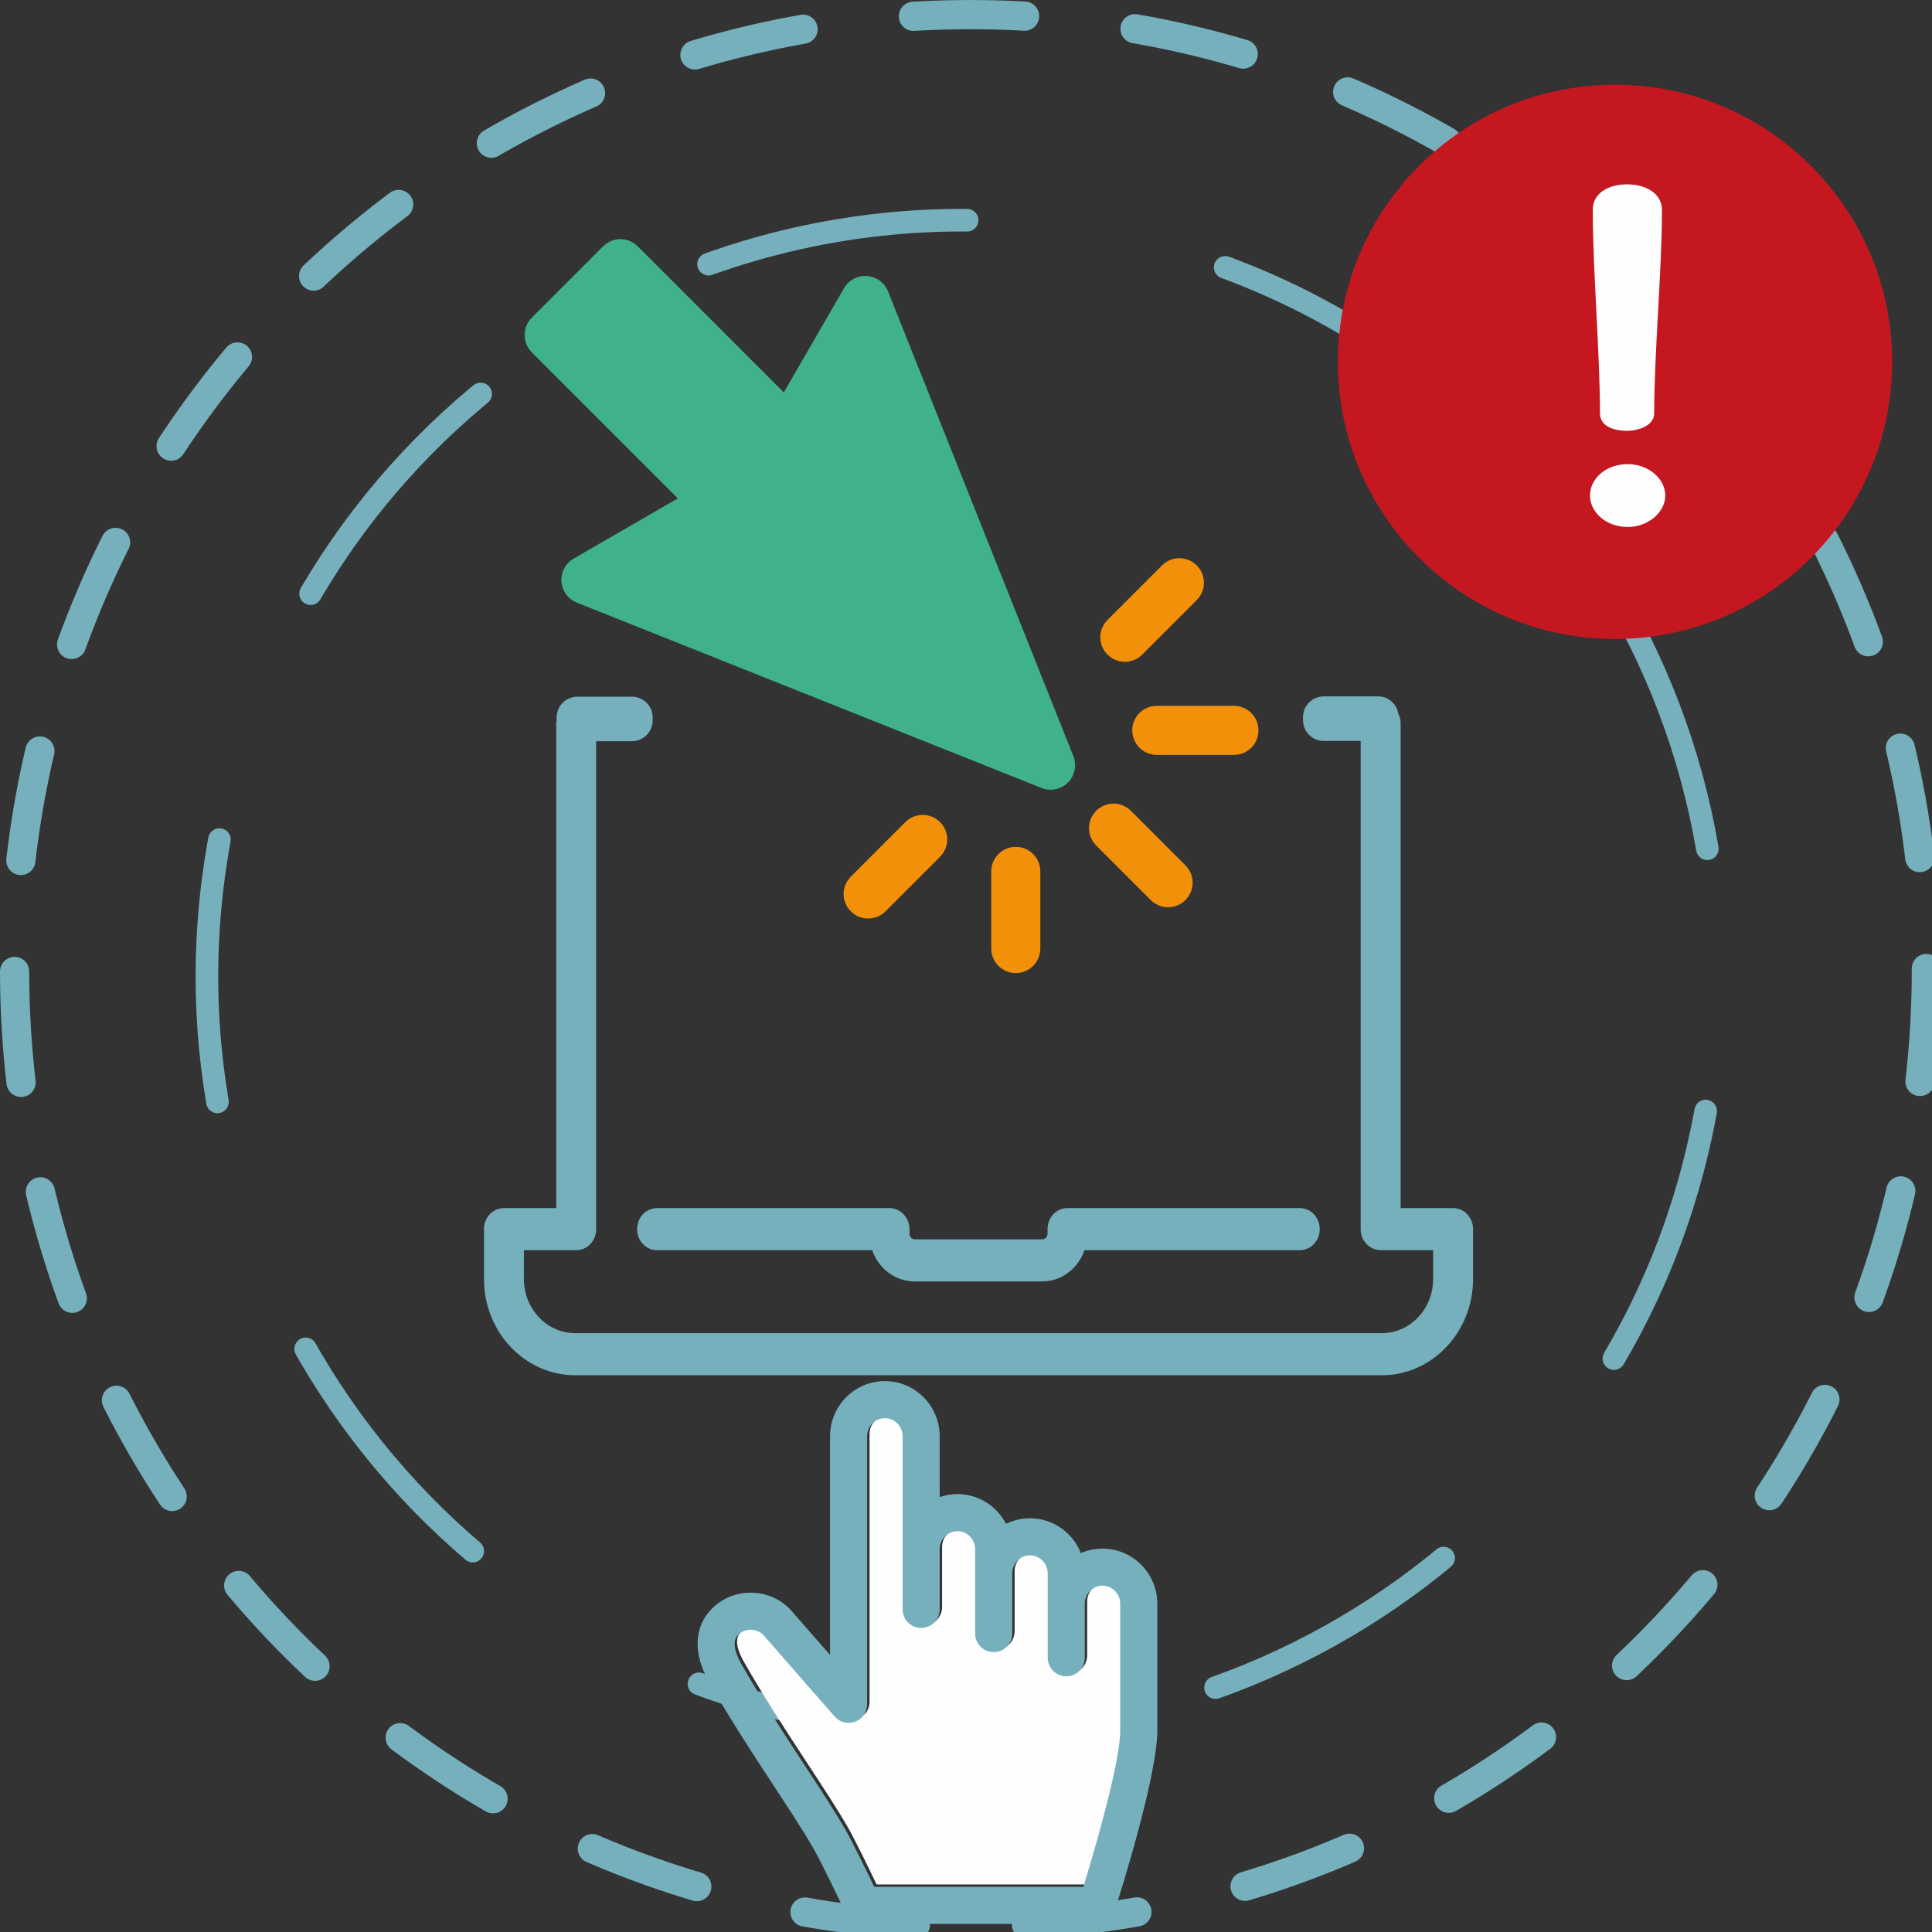 <?xml version="1.0" encoding="UTF-8"?>
<svg width="115px" height="115px" viewBox="0 0 115 115" version="1.1" xmlns="http://www.w3.org/2000/svg" xmlns:xlink="http://www.w3.org/1999/xlink">
    <rect x="0" y="0" width="115" height="115" fill="#333333" stroke="none"/>
    <!-- Generator: Sketch 52.6 (67491) - http://www.bohemiancoding.com/sketch -->
    <title>illustration/Email/lien expiré</title>
    <desc>Created with Sketch.</desc>
    <g id="illustration/Email/lien-expiré" stroke="none" stroke-width="1" fill="none" fill-rule="evenodd">
        <g id="Group-29">
            <path d="M101.51,66.236 C97.006,90.658 73.557,106.804 49.135,102.3 C24.713,97.797 8.567,74.347 13.071,49.925 C17.574,25.504 41.024,9.357 65.446,13.861 C89.867,18.365 106.014,41.814 101.51,66.236 Z" id="Stroke-1" stroke="#76B0BD" stroke-width="1.345" stroke-linecap="round" stroke-dasharray="15.692,15.692"></path>
            <path d="M114.664,57.767 C114.664,89.191 89.19,114.663 57.767,114.663 C26.343,114.663 0.869,89.191 0.869,57.767 C0.869,26.343 26.343,0.87 57.767,0.87 C89.19,0.87 114.664,26.343 114.664,57.767 Z" id="Stroke-3" stroke="#76B0BD" stroke-width="1.738" stroke-linecap="round" stroke-linejoin="round" stroke-dasharray="6.619,6.619"></path>
            <path d="M112.629,21.538 C112.629,30.649 105.243,38.034 96.133,38.034 C87.023,38.034 79.637,30.649 79.637,21.538 C79.637,12.428 87.023,5.042 96.133,5.042 C105.243,5.042 112.629,12.428 112.629,21.538" id="Fill-5" fill="#C51720"></path>
            <path d="M98.464,24.598 C98.464,25.341 97.509,25.643 96.852,25.643 C95.993,25.643 95.236,25.341 95.236,24.598 C95.236,20.965 94.808,16.12 94.808,12.486 C94.808,11.523 95.698,10.973 96.852,10.973 C97.971,10.973 98.926,11.523 98.926,12.486 C98.926,16.12 98.464,20.965 98.464,24.598 M99.124,29.497 C99.124,30.488 98.102,31.369 96.884,31.369 C95.599,31.369 94.644,30.488 94.644,29.497 C94.644,28.478 95.599,27.626 96.884,27.626 C98.102,27.626 99.124,28.478 99.124,29.497" id="Fill-7" fill="#FEFEFE"></path>
            <path d="M37.924,73.163 C37.924,73.859 38.452,74.416 39.113,74.416 L51.916,74.416 C52.288,75.505 53.285,76.277 54.439,76.277 L62.029,76.277 C63.182,76.277 64.179,75.505 64.551,74.416 L77.366,74.416 C78.027,74.416 78.555,73.859 78.555,73.163 C78.555,72.467 78.027,71.91 77.366,71.91 L63.542,71.91 C62.882,71.91 62.354,72.467 62.354,73.163 L62.354,73.441 C62.354,73.619 62.209,73.771 62.041,73.771 L54.45,73.771 C54.282,73.771 54.138,73.619 54.138,73.441 L54.138,73.163 C54.126,72.467 53.598,71.91 52.937,71.91 L39.113,71.91 C38.452,71.91 37.924,72.467 37.924,73.163" id="Fill-9" fill="#76B0BD"></path>
            <path d="M86.493,71.91 L83.371,71.91 L83.371,43.036 C83.371,42.833 83.316,42.65 83.236,42.481 C83.133,41.904 82.649,41.453 82.043,41.453 L78.795,41.453 C78.115,41.453 77.559,42.009 77.559,42.689 L77.559,42.868 C77.559,43.548 78.115,44.103 78.795,44.103 L80.993,44.103 L80.993,73.163 C80.993,73.86 81.533,74.416 82.194,74.416 L85.305,74.416 L85.305,76.139 C85.305,77.91 83.935,79.354 82.254,79.354 L34.237,79.354 C32.555,79.354 31.186,77.91 31.186,76.139 L31.186,74.416 L34.297,74.416 C34.958,74.416 35.486,73.86 35.486,73.163 L35.486,44.119 L37.615,44.119 C38.295,44.119 38.85,43.563 38.85,42.884 L38.85,42.704 C38.85,42.025 38.295,41.469 37.615,41.469 L34.367,41.469 C33.687,41.469 33.132,42.025 33.132,42.704 L33.132,42.884 C33.132,42.888 33.135,42.892 33.135,42.896 C33.129,42.944 33.108,42.986 33.108,43.036 L33.108,71.91 L29.997,71.91 C29.337,71.91 28.808,72.467 28.808,73.163 L28.808,76.139 C28.808,79.29 31.246,81.86 34.237,81.86 L82.254,81.86 C85.245,81.86 87.682,79.29 87.682,76.139 L87.682,73.163 C87.682,72.467 87.154,71.91 86.493,71.91" id="Fill-11" fill="#76B0BD"></path>
            <path d="M65.768,94.243 C65.186,94.243 64.712,94.728 64.712,95.323 L64.713,95.323 L64.713,98.534 C64.713,99.142 64.219,99.638 63.609,99.638 C63,99.638 62.506,99.142 62.506,98.534 L62.506,93.516 C62.506,92.921 62.033,92.436 61.45,92.436 C60.868,92.436 60.395,92.921 60.395,93.516 L60.395,97.094 C60.395,97.703 59.901,98.197 59.29,98.197 C58.682,98.197 58.188,97.703 58.188,97.094 L58.188,92.076 C58.188,91.481 57.714,90.998 57.132,90.998 C56.55,90.998 56.077,91.481 56.077,92.076 L56.077,95.653 C56.077,96.263 55.582,96.757 54.973,96.757 C54.365,96.757 53.87,96.263 53.87,95.653 L53.87,85.35 C53.87,84.757 53.397,84.272 52.814,84.272 C52.232,84.272 51.758,84.757 51.758,85.35 L51.758,101.305 C51.758,101.764 51.473,102.177 51.043,102.338 C50.613,102.499 50.126,102.377 49.825,102.031 L45.568,97.162 C45.368,96.972 45.106,96.868 44.828,96.867 C44.543,96.87 44.279,96.972 44.082,97.169 C43.662,97.59 43.955,98.35 44.277,98.912 C45.504,101.07 46.856,103.13 48.049,104.948 C48.952,106.323 49.803,107.621 50.445,108.728 C50.864,109.451 51.721,111.215 52.179,112.168 L64.627,112.168 C65.409,109.645 66.824,104.695 66.824,102.853 L66.824,95.323 C66.824,94.728 66.35,94.243 65.768,94.243" id="Fill-13" fill="#FEFEFE"></path>
            <path d="M66.68,102.996 C66.68,104.838 65.266,109.788 64.484,112.31 L52.035,112.31 C51.578,111.358 50.721,109.594 50.301,108.871 C49.66,107.765 48.809,106.466 47.907,105.092 C46.714,103.273 45.361,101.213 44.133,99.056 C43.812,98.492 43.52,97.732 43.94,97.312 C44.136,97.116 44.401,97.013 44.684,97.009 C44.962,97.011 45.224,97.116 45.425,97.306 L49.681,102.174 C49.984,102.52 50.469,102.642 50.901,102.481 C51.33,102.319 51.615,101.908 51.615,101.448 L51.615,85.494 C51.615,84.899 52.09,84.415 52.67,84.415 C53.254,84.415 53.727,84.899 53.727,85.494 L53.727,95.797 C53.727,96.406 54.221,96.9 54.831,96.9 C55.441,96.9 55.934,96.406 55.934,95.797 L55.934,92.218 C55.934,91.624 56.408,91.141 56.989,91.141 C57.572,91.141 58.044,91.624 58.044,92.218 L58.044,97.236 C58.044,97.846 58.538,98.339 59.148,98.339 C59.758,98.339 60.252,97.846 60.252,97.236 L60.252,93.658 C60.252,93.064 60.725,92.58 61.307,92.58 C61.889,92.58 62.364,93.064 62.364,93.658 L62.364,98.677 C62.364,99.286 62.858,99.78 63.467,99.78 C64.076,99.78 64.57,99.286 64.57,98.677 L64.57,95.465 C64.57,94.87 65.043,94.387 65.624,94.387 C66.207,94.387 66.68,94.87 66.68,95.465 L66.68,102.996 Z M65.624,92.18 C65.168,92.18 64.734,92.275 64.338,92.446 C63.858,91.233 62.681,90.373 61.307,90.373 C60.797,90.373 60.313,90.492 59.883,90.703 C59.337,89.653 58.245,88.933 56.989,88.933 C56.62,88.933 56.266,88.996 55.934,89.111 L55.934,85.494 C55.934,83.683 54.471,82.208 52.67,82.208 C50.871,82.208 49.408,83.683 49.408,85.494 L49.408,98.509 L47.059,95.821 C47.041,95.802 47.026,95.784 47.008,95.767 C46.391,95.149 45.571,94.807 44.696,94.803 L44.678,94.803 C43.806,94.803 42.99,95.139 42.379,95.751 C41.3,96.831 41.24,98.433 42.215,100.147 C43.477,102.366 44.85,104.457 46.062,106.303 C46.946,107.651 47.782,108.925 48.392,109.978 C48.922,110.892 50.328,113.856 50.343,113.886 C50.526,114.272 50.914,114.517 51.34,114.517 L65.293,114.517 C65.773,114.517 66.198,114.208 66.344,113.752 C66.605,112.943 68.888,105.767 68.888,102.996 L68.888,95.465 C68.888,93.653 67.424,92.18 65.624,92.18 Z" id="Fill-15" fill="#76B0BD"></path>
            <path d="M31.655,20.972 L40.348,29.666 L34.146,33.249 C33.662,33.53 33.38,34.061 33.42,34.62 C33.46,35.178 33.815,35.664 34.335,35.871 L61.993,46.903 C62.535,47.12 63.154,46.993 63.567,46.58 C63.98,46.167 64.107,45.548 63.891,45.006 L52.86,17.345 C52.653,16.826 52.167,16.47 51.608,16.43 C51.051,16.389 50.518,16.671 50.238,17.156 L46.656,23.358 L37.963,14.664 C37.688,14.389 37.317,14.236 36.929,14.236 C36.543,14.236 36.171,14.389 35.896,14.664 L31.655,18.907 C31.084,19.477 31.084,20.402 31.655,20.972" id="Fill-17" fill="#3FB28C"></path>
            <path d="M68.496,53.575 C69.067,54.145 69.991,54.145 70.562,53.575 C71.133,53.004 71.133,52.079 70.562,51.509 L67.315,48.262 C67.03,47.977 66.657,47.834 66.283,47.834 C65.909,47.834 65.535,47.977 65.25,48.262 C64.68,48.832 64.68,49.758 65.25,50.328 L68.496,53.575 Z" id="Fill-19" fill="#F2900A"></path>
            <path d="M67.396,43.475 C67.396,44.282 68.05,44.935 68.857,44.935 L73.448,44.935 C74.254,44.935 74.909,44.282 74.909,43.475 C74.909,42.667 74.254,42.014 73.448,42.014 L68.857,42.014 C68.05,42.014 67.396,42.667 67.396,43.475" id="Fill-21" fill="#F2900A"></path>
            <path d="M67.988,38.966 L71.234,35.719 C71.805,35.15 71.805,34.224 71.234,33.654 C70.949,33.369 70.576,33.226 70.201,33.226 C69.828,33.226 69.454,33.369 69.169,33.654 L65.923,36.901 C65.351,37.471 65.351,38.396 65.923,38.966 C66.493,39.537 67.418,39.537 67.988,38.966" id="Fill-23" fill="#F2900A"></path>
            <path d="M60.464,50.408 C59.657,50.408 59.003,51.062 59.003,51.87 L59.003,56.461 C59.003,57.267 59.656,57.921 60.464,57.921 C61.27,57.921 61.924,57.267 61.924,56.461 L61.924,51.869 C61.924,51.062 61.27,50.408 60.464,50.408" id="Fill-25" fill="#F2900A"></path>
            <path d="M54.923,48.507 C54.548,48.507 54.174,48.649 53.889,48.934 L50.644,52.181 C50.072,52.751 50.072,53.676 50.644,54.247 C51.214,54.817 52.139,54.817 52.709,54.247 L55.955,51.001 C56.526,50.43 56.526,49.505 55.955,48.934 C55.67,48.649 55.296,48.507 54.923,48.507" id="Fill-27" fill="#F2900A"></path>
        </g>
    </g>
</svg>